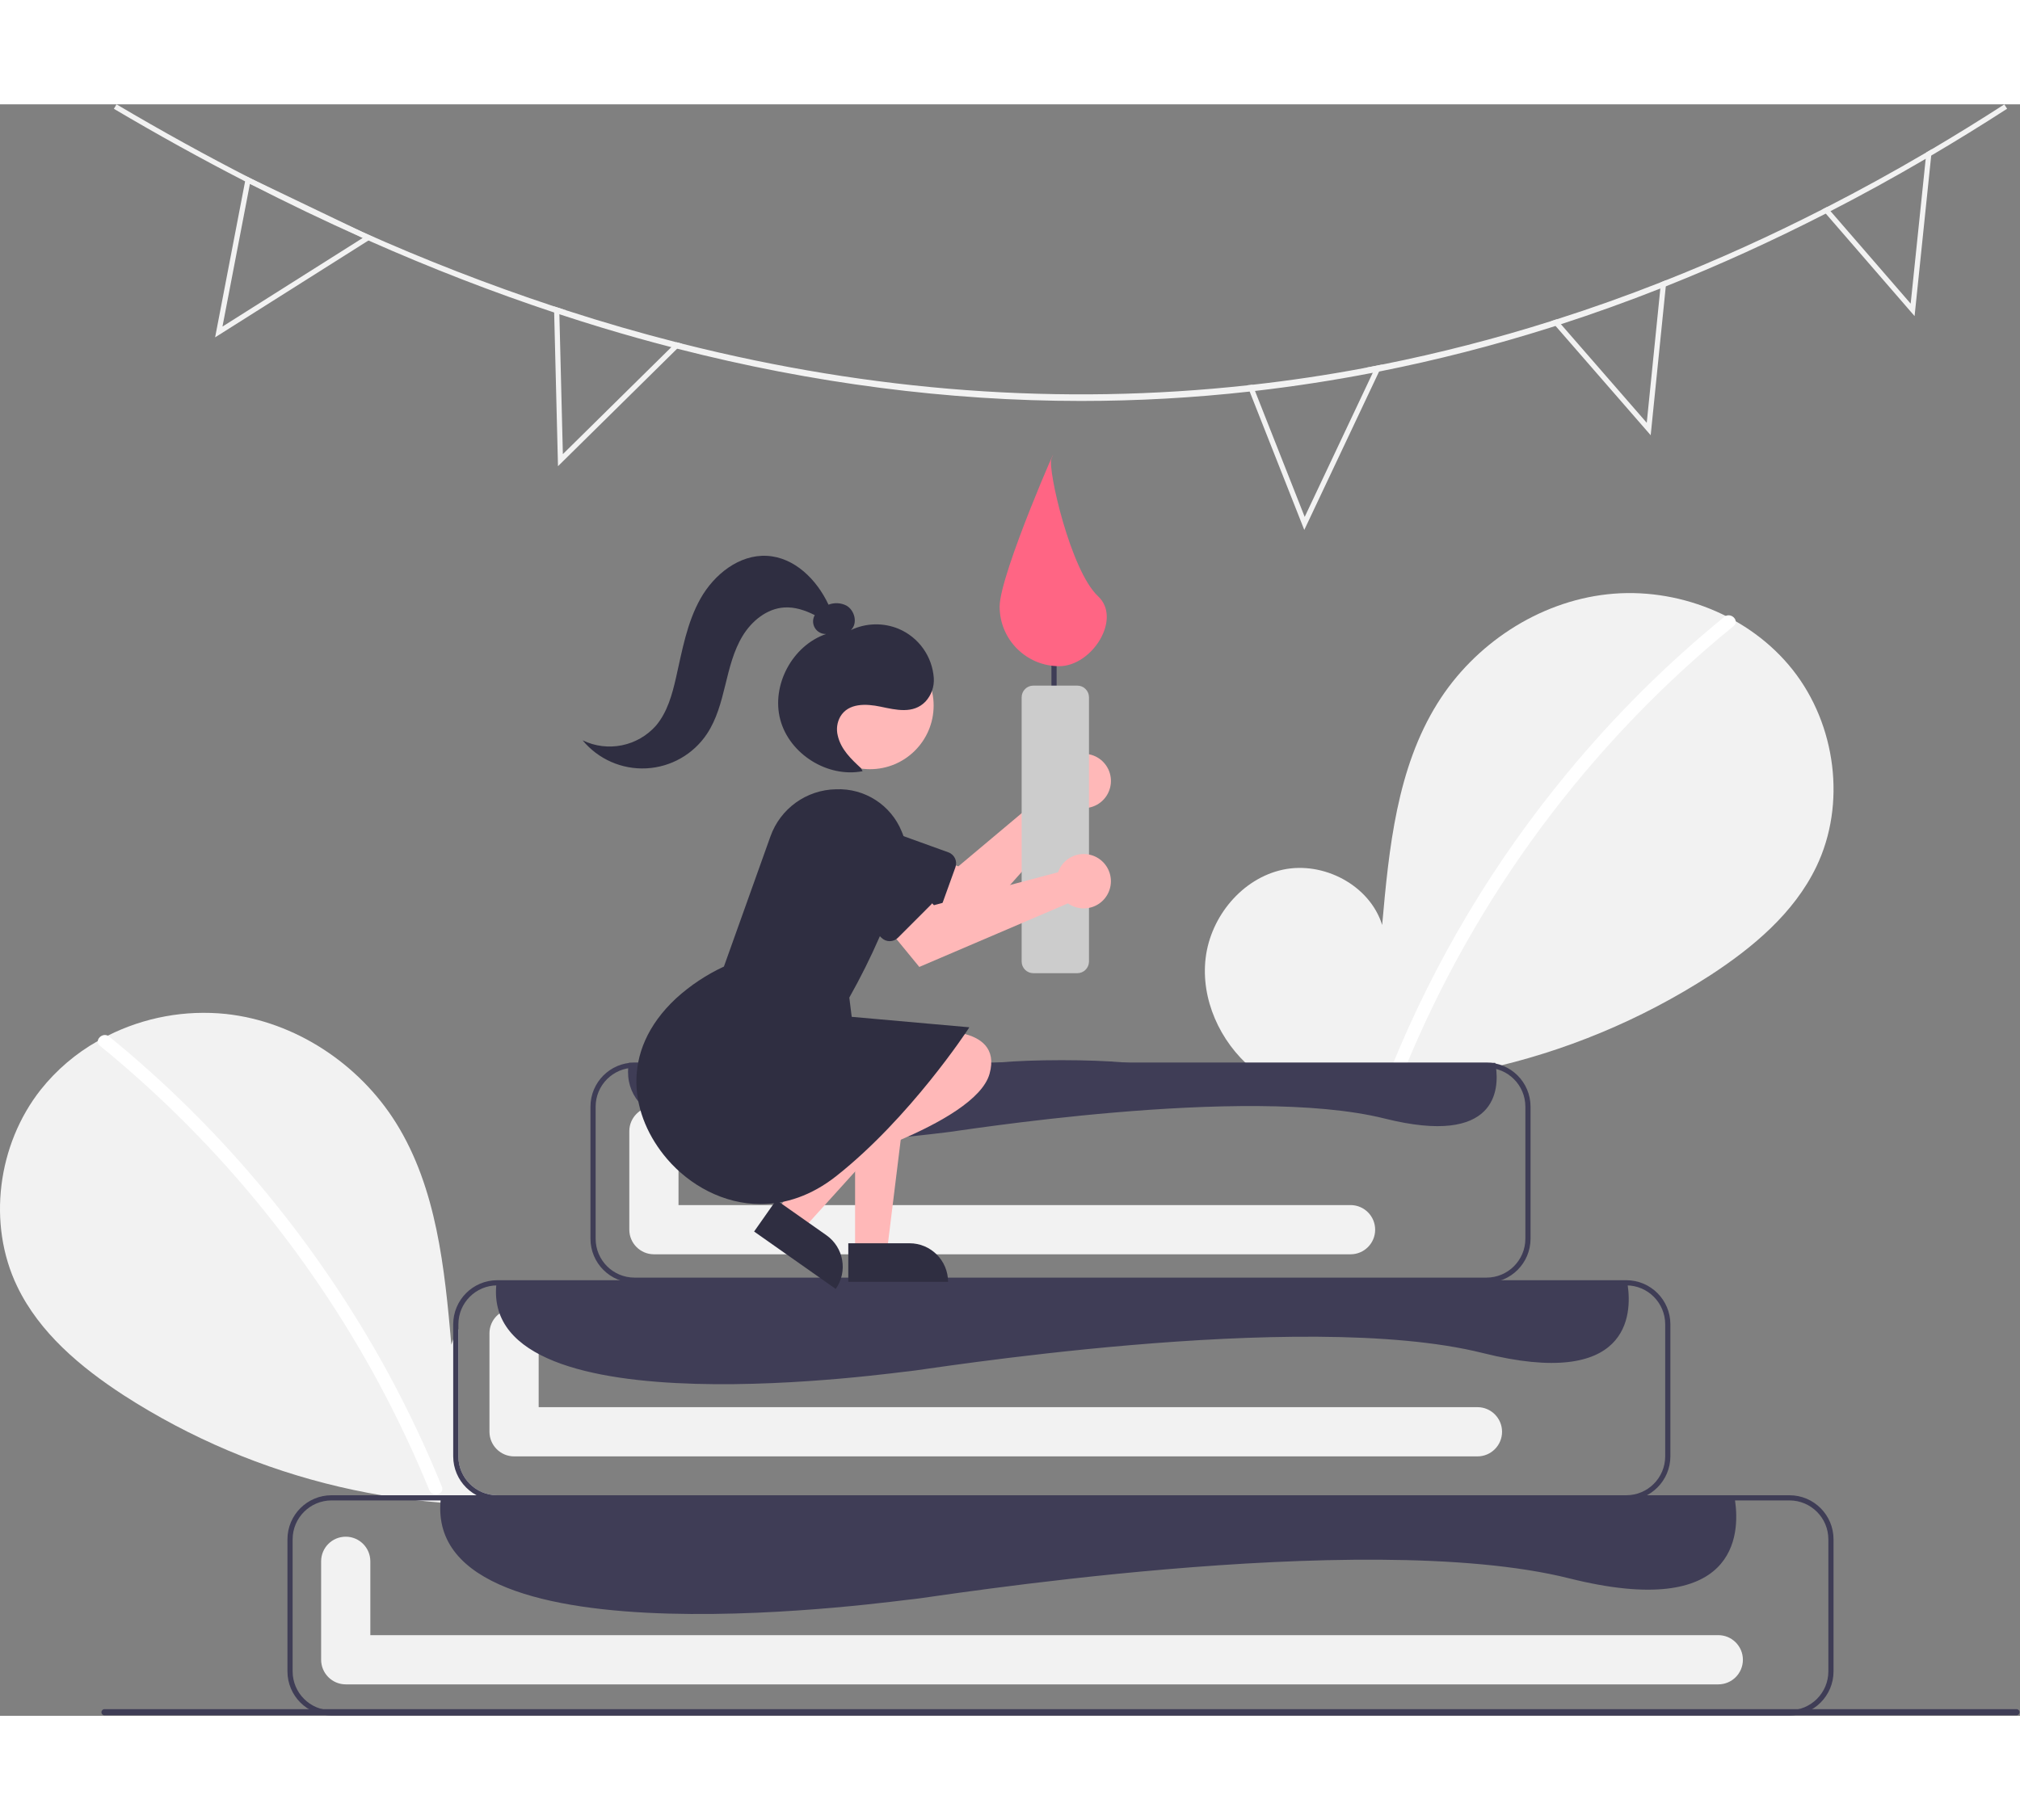 <?xml version="1.0" encoding="UTF-8"?>
<svg xmlns="http://www.w3.org/2000/svg" xmlns:xlink="http://www.w3.org/1999/xlink" width="780px" height="703px" viewBox="0 0 881 703" version="1.1">
<rect x="0" y="0" width="881" height="703" fill="#808080" stroke="none"/>
<g id="surface1">
<path style=" stroke:none;fill-rule:nonzero;fill:rgb(94.902%,94.902%,94.902%);fill-opacity:1;" d="M 875.379 1.922 C 864.391 9.02 853.355 15.832 842.273 22.355 C 841.473 22.832 840.672 23.305 839.871 23.77 C 826.09 31.84 812.254 39.449 798.359 46.598 C 797.672 46.961 796.984 47.312 796.293 47.66 C 773.117 59.527 749.855 70.113 726.516 79.41 C 725.723 79.727 724.934 80.043 724.141 80.348 C 709.695 86.043 695.242 91.234 680.781 95.922 C 680.004 96.172 679.211 96.43 678.434 96.668 C 677.539 96.961 676.648 97.246 675.754 97.527 C 651.359 105.234 626.562 111.594 601.469 116.57 C 600.543 116.754 599.629 116.934 598.711 117.113 C 581.645 120.414 564.527 123.051 547.355 125.027 C 546.574 125.129 545.809 125.219 545.027 125.297 C 520.629 128.027 496.094 129.398 471.543 129.398 C 413.648 129.398 354.508 121.738 295.332 106.59 C 294.484 106.375 293.637 106.16 292.793 105.926 C 282.805 103.348 272.816 100.547 262.824 97.527 C 256.559 95.629 250.27 93.645 243.965 91.57 C 243.207 91.32 242.449 91.074 241.691 90.812 C 214.879 81.918 187.879 71.445 160.699 59.395 C 159.875 59.031 159.047 58.66 158.211 58.285 C 141.848 50.984 125.441 43.117 109 34.688 C 108.301 34.336 107.602 33.973 106.898 33.602 C 87.836 23.793 68.758 13.238 49.668 1.945 L 50.82 0 C 70.574 11.688 90.293 22.562 109.973 32.629 L 110.027 32.652 C 125.91 40.789 141.766 48.391 157.59 55.461 C 185.035 67.762 213.082 78.668 241.625 88.137 C 243.512 88.758 245.387 89.379 247.273 89.965 C 263.199 95.121 279.098 99.719 294.973 103.766 C 295.828 103.992 296.676 104.207 297.535 104.422 C 380.652 125.375 462.793 131.43 543.953 122.586 C 544.734 122.516 545.504 122.426 546.281 122.324 C 562.445 120.527 578.559 118.125 594.625 115.113 C 597.391 114.594 600.16 114.062 602.926 113.496 C 627.805 108.523 652.391 102.195 676.578 94.543 C 677.359 94.293 678.148 94.047 678.93 93.785 C 694.145 88.938 709.309 83.539 724.426 77.59 C 725.215 77.273 726.008 76.969 726.797 76.652 C 749.555 67.621 772.203 57.359 794.734 45.863 C 795.426 45.527 796.113 45.176 796.801 44.801 C 811.305 37.375 825.754 29.434 840.152 20.977 C 840.965 20.512 841.766 20.039 842.57 19.555 C 853.129 13.312 863.66 6.805 874.16 0.023 Z M 875.379 1.922 "/>
<path style=" stroke:none;fill-rule:nonzero;fill:rgb(94.902%,94.902%,94.902%);fill-opacity:1;" d="M 157.59 55.461 L 110.027 32.652 L 109.973 32.629 L 107.328 31.363 L 106.898 33.602 L 93.82 101.652 L 160.699 59.395 L 162.898 58.004 Z M 97.027 96.949 L 109 34.688 L 109 34.664 L 158.234 58.273 L 158.211 58.285 Z M 97.027 96.949 "/>
<path style=" stroke:none;fill-rule:nonzero;fill:rgb(94.902%,94.902%,94.902%);fill-opacity:1;" d="M 294.973 103.766 L 292.793 105.926 L 245.488 152.59 L 243.965 91.57 L 243.906 89.176 L 247.273 89.965 C 245.387 89.379 243.512 88.758 241.625 88.137 L 241.691 90.812 L 243.363 157.859 L 295.332 106.59 L 297.535 104.422 C 296.676 104.207 295.828 103.992 294.973 103.766 Z M 294.973 103.766 "/>
<path style=" stroke:none;fill-rule:nonzero;fill:rgb(94.902%,94.902%,94.902%);fill-opacity:1;" d="M 594.625 115.113 L 599.953 114.469 L 598.711 117.113 L 569.031 179.977 L 547.355 125.027 L 546.281 122.324 C 545.504 122.426 544.734 122.516 543.953 122.586 L 545.027 125.297 L 568.848 185.66 L 601.469 116.57 L 602.926 113.496 C 600.16 114.062 597.391 114.594 594.625 115.113 Z M 594.625 115.113 "/>
<path style=" stroke:none;fill-rule:nonzero;fill:rgb(94.902%,94.902%,94.902%);fill-opacity:1;" d="M 724.426 77.59 L 724.141 80.348 L 718.211 138.926 L 680.781 95.922 L 678.93 93.785 C 678.148 94.047 677.359 94.293 676.578 94.543 L 678.434 96.668 L 719.93 144.352 L 726.516 79.41 L 726.797 76.652 C 726.008 76.969 725.215 77.273 724.426 77.59 Z M 724.426 77.59 "/>
<path style=" stroke:none;fill-rule:nonzero;fill:rgb(94.902%,94.902%,94.902%);fill-opacity:1;" d="M 840.152 20.977 L 839.871 23.77 L 833.316 86.949 L 798.359 46.598 L 796.801 44.801 C 796.113 45.176 795.426 45.527 794.734 45.863 L 796.293 47.66 L 835.023 92.375 L 842.273 22.355 L 842.57 19.555 C 841.766 20.039 840.965 20.512 840.152 20.977 Z M 840.152 20.977 "/>
<path style=" stroke:none;fill-rule:nonzero;fill:rgb(94.902%,94.902%,94.902%);fill-opacity:1;" d="M 545.91 420.566 C 532.051 408.848 523.629 390.332 525.84 372.309 C 528.047 354.281 541.723 337.711 559.461 333.883 C 577.203 330.055 597.426 340.652 602.812 357.992 C 605.777 324.559 609.195 289.727 626.961 261.258 C 643.043 235.477 670.902 217.031 701.094 213.73 C 731.285 210.43 763.074 222.895 781.902 246.738 C 800.734 270.586 805.344 305.254 792.156 332.629 C 782.441 352.797 764.543 367.805 745.789 380.016 C 685.191 419.141 612.512 435.051 541.125 424.82 Z M 545.91 420.566 "/>
<path style=" stroke:none;fill-rule:nonzero;fill:rgb(100%,100%,100%);fill-opacity:1;" d="M 752.047 223.586 C 727.137 243.891 704.281 266.598 683.816 291.383 C 651.785 330.039 625.867 373.379 606.965 419.895 C 605.578 423.285 611.086 424.766 612.453 421.41 C 643.387 345.812 692.766 279.184 756.074 227.613 C 758.918 225.297 754.867 221.289 752.047 223.586 Z M 752.047 223.586 "/>
<path style=" stroke:none;fill-rule:nonzero;fill:rgb(94.902%,94.902%,94.902%);fill-opacity:1;" d="M 258.551 607.914 C 255.727 608.332 252.895 608.707 250.059 609.031 C 181.328 616.859 112.016 600.633 53.887 563.113 C 35.137 550.906 17.234 535.895 7.523 515.723 C -5.672 488.348 -1.051 453.684 17.777 429.836 C 24.633 421.227 33.082 414.02 42.66 408.609 C 44.086 407.785 45.531 407.016 46.996 406.281 C 62.934 398.262 80.836 394.977 98.582 396.82 C 128.773 400.121 156.637 418.578 172.723 444.348 C 190.477 472.816 193.898 507.652 196.859 541.082 C 197.094 540.316 197.367 539.559 197.66 538.824 C 198.285 537.25 199.043 535.73 199.918 534.281 L 199.918 589.82 C 199.93 599.176 207.508 606.762 216.863 606.773 L 257.262 606.773 Z M 258.551 607.914 "/>
<path style=" stroke:none;fill-rule:nonzero;fill:rgb(100%,100%,100%);fill-opacity:1;" d="M 47.629 406.68 C 72.543 426.984 95.395 449.695 115.863 474.48 C 136.332 499.238 154.352 525.926 169.672 554.168 C 178.234 570.012 185.926 586.309 192.715 602.988 C 194.098 606.383 188.59 607.859 187.223 604.504 C 175.199 575.098 160.328 546.938 142.816 520.43 C 125.391 494.023 105.445 469.367 83.258 446.809 C 70.711 434.059 57.473 422.008 43.602 410.711 C 40.762 408.395 44.809 404.383 47.629 406.68 Z M 47.629 406.68 "/>
<path style=" stroke:none;fill-rule:nonzero;fill:rgb(94.902%,94.902%,94.902%);fill-opacity:1;" d="M 589.027 480.188 L 295.926 480.188 L 295.926 447.977 C 295.926 442.047 291.121 437.238 285.195 437.238 C 279.27 437.238 274.465 442.047 274.465 447.977 L 274.465 490.926 C 274.484 496.848 279.277 501.645 285.195 501.66 L 589.027 501.66 C 594.953 501.66 599.758 496.855 599.758 490.926 C 599.758 484.996 594.953 480.188 589.027 480.188 Z M 589.027 480.188 "/>
<path style=" stroke:none;fill-rule:nonzero;fill:rgb(24.706%,23.922%,33.725%);fill-opacity:1;" d="M 879.473 702.773 L 45.578 702.773 C 44.836 702.77 44.238 702.168 44.238 701.426 C 44.238 700.684 44.836 700.082 45.578 700.082 L 879.473 700.082 C 880.215 700.082 880.812 700.684 880.812 701.426 C 880.812 702.168 880.215 702.77 879.473 702.773 Z M 879.473 702.773 "/>
<path style=" stroke:none;fill-rule:nonzero;fill:rgb(24.706%,23.922%,33.725%);fill-opacity:1;" d="M 780.473 606.773 L 144.574 606.773 C 133.977 606.789 125.387 615.383 125.371 625.988 L 125.371 683.629 C 125.387 694.234 133.977 702.828 144.574 702.84 L 780.473 702.84 C 791.074 702.828 799.66 694.234 799.676 683.629 L 799.676 625.988 C 799.66 615.383 791.074 606.789 780.473 606.773 Z M 797.418 683.629 C 797.406 692.984 789.828 700.57 780.473 700.582 L 144.574 700.582 C 135.223 700.57 127.641 692.984 127.629 683.629 L 127.629 625.988 C 127.641 616.629 135.223 609.043 144.574 609.031 L 780.473 609.031 C 789.828 609.043 797.406 616.629 797.418 625.988 Z M 797.418 683.629 "/>
<path style=" stroke:none;fill-rule:nonzero;fill:rgb(94.902%,94.902%,94.902%);fill-opacity:1;" d="M 749.414 667.805 L 161.516 667.805 L 161.516 635.594 C 161.516 629.664 156.711 624.855 150.785 624.855 C 144.859 624.855 140.055 629.664 140.055 635.594 L 140.055 678.543 C 140.074 684.465 144.867 689.262 150.785 689.277 L 749.414 689.277 C 755.34 689.277 760.145 684.473 760.145 678.543 C 760.145 672.613 755.34 667.805 749.414 667.805 Z M 749.414 667.805 "/>
<path style=" stroke:none;fill-rule:nonzero;fill:rgb(94.902%,94.902%,94.902%);fill-opacity:1;" d="M 644.371 568.344 L 234.934 568.344 L 234.934 536.133 C 234.934 530.203 230.129 525.395 224.203 525.395 C 218.277 525.395 213.473 530.203 213.473 536.133 L 213.473 579.082 C 213.492 585.004 218.285 589.801 224.203 589.82 L 644.371 589.82 C 650.297 589.82 655.102 585.012 655.102 579.082 C 655.102 573.152 650.297 568.344 644.371 568.344 Z M 644.371 568.344 "/>
<path style=" stroke:none;fill-rule:nonzero;fill:rgb(24.706%,23.922%,33.725%);fill-opacity:1;" d="M 684.379 643.02 C 594.02 620.414 402.004 652.062 398.617 652.062 C 395.309 652.062 185.246 683.312 192.168 609.031 C 192.238 608.289 192.328 607.543 192.441 606.773 L 756.316 606.773 C 756.449 607.441 756.586 608.195 756.711 609.031 C 758.891 623.762 757.816 661.395 684.379 643.02 Z M 684.379 643.02 "/>
<path style=" stroke:none;fill-rule:nonzero;fill:rgb(24.706%,23.922%,33.725%);fill-opacity:1;" d="M 709.316 512.965 L 216.859 512.965 C 206.262 512.98 197.676 521.574 197.66 532.18 L 197.66 589.82 C 197.684 600.422 206.266 609.008 216.859 609.031 L 709.316 609.031 C 719.906 608.992 728.48 600.414 728.52 589.82 L 728.52 532.18 C 728.504 521.574 719.914 512.98 709.316 512.965 Z M 726.258 589.82 C 726.238 599.176 718.664 606.754 709.316 606.773 L 216.859 606.773 C 207.512 606.754 199.938 599.176 199.918 589.82 L 199.918 532.18 C 199.93 522.82 207.508 515.234 216.859 515.223 L 709.316 515.223 C 718.668 515.234 726.246 522.82 726.258 532.18 Z M 726.258 589.82 "/>
<path style=" stroke:none;fill-rule:nonzero;fill:rgb(24.706%,23.922%,33.725%);fill-opacity:1;" d="M 646.664 544.723 C 567.688 524.965 399.855 552.629 396.895 552.629 C 394.004 552.629 210.395 579.941 216.449 515.02 C 216.508 514.367 216.586 513.715 216.684 513.043 L 709.543 513.043 C 709.66 513.625 709.781 514.289 709.887 515.02 C 711.793 527.891 710.855 560.789 646.664 544.723 Z M 646.664 544.723 "/>
<path style=" stroke:none;fill-rule:nonzero;fill:rgb(24.706%,23.922%,33.725%);fill-opacity:1;" d="M 648.324 514.094 L 276.723 514.094 C 266.125 514.082 257.535 505.488 257.523 494.879 L 257.523 437.238 C 257.535 426.633 266.125 418.035 276.723 418.023 L 648.324 418.023 C 658.926 418.035 667.516 426.633 667.527 437.238 L 667.527 494.879 C 667.516 505.488 658.926 514.082 648.324 514.094 Z M 276.723 420.285 C 267.371 420.297 259.793 427.879 259.781 437.238 L 259.781 494.879 C 259.793 504.238 267.371 511.824 276.723 511.832 L 648.324 511.832 C 657.68 511.824 665.258 504.238 665.27 494.879 L 665.27 437.238 C 665.258 427.879 657.68 420.297 648.324 420.285 Z M 276.723 420.285 "/>
<path style=" stroke:none;fill-rule:nonzero;fill:rgb(24.706%,23.922%,33.725%);fill-opacity:1;" d="M 603.914 442.441 C 543.352 427.289 414.656 448.5 412.387 448.5 C 410.168 448.5 269.379 469.445 274.02 419.664 C 274.062 419.164 274.125 418.664 274.199 418.148 L 652.129 418.148 C 652.219 418.594 652.309 419.102 652.395 419.664 C 653.855 429.531 653.137 454.758 603.914 442.441 Z M 603.914 442.441 "/>
<path style=" stroke:none;fill-rule:nonzero;fill:rgb(24.706%,23.922%,33.725%);fill-opacity:1;" d="M 501.402 420.363 C 501.402 418.492 484.207 416.973 462.996 416.973 C 441.789 416.973 424.594 418.492 424.594 420.363 C 424.594 422.238 441.789 423.754 462.996 423.754 C 484.207 423.754 501.402 422.238 501.402 420.363 Z M 501.402 420.363 "/>
<path style=" stroke:none;fill-rule:nonzero;fill:rgb(100%,72.157%,72.157%);fill-opacity:1;" d="M 460.832 294.512 C 460.801 295.137 460.82 295.762 460.887 296.383 L 417.98 332.418 L 405.184 327.781 L 395.668 346.188 L 423.645 359.512 L 470.551 306.84 C 475.402 307.723 480.289 305.508 482.828 301.281 C 485.367 297.051 485.027 291.695 481.977 287.82 C 478.922 283.949 473.793 282.371 469.094 283.859 C 464.395 285.344 461.105 289.586 460.832 294.512 Z M 460.832 294.512 "/>
<path style=" stroke:none;fill-rule:nonzero;fill:rgb(18.431%,18.039%,25.49%);fill-opacity:1;" d="M 403.285 355.02 L 361.852 340.055 C 353.922 337.199 349.812 328.449 352.676 320.516 C 355.535 312.586 364.281 308.48 372.207 311.352 L 413.641 326.316 C 416.277 327.27 417.648 330.184 416.695 332.824 L 409.793 351.961 C 408.836 354.602 405.926 355.969 403.285 355.02 Z M 403.285 355.02 "/>
<path style=" stroke:none;fill-rule:nonzero;fill:rgb(24.706%,23.922%,33.725%);fill-opacity:1;" d="M 459.703 266.574 C 459.078 266.574 458.57 266.07 458.57 265.445 L 458.57 223.625 C 458.57 223.004 459.078 222.496 459.703 222.496 C 460.324 222.496 460.832 223.004 460.832 223.625 L 460.832 265.445 C 460.832 266.07 460.324 266.574 459.703 266.574 Z M 459.703 266.574 "/>
<path style=" stroke:none;fill-rule:nonzero;fill:rgb(100%,39.608%,51.765%);fill-opacity:1;" d="M 478.902 214.586 C 489.414 224.355 476.309 245.102 461.961 245.102 C 447.613 245.102 435.98 233.461 435.98 219.105 C 435.98 204.75 464.059 141.418 458.57 154.684 C 456.82 158.918 466.867 203.395 478.902 214.586 Z M 478.902 214.586 "/>
<path style=" stroke:none;fill-rule:nonzero;fill:rgb(80%,80%,80%);fill-opacity:1;" d="M 469.867 379.031 L 450.664 379.031 C 447.859 379.027 445.586 376.754 445.582 373.945 L 445.582 258.664 C 445.586 255.855 447.859 253.582 450.664 253.578 L 469.867 253.578 C 472.672 253.582 474.945 255.855 474.949 258.664 L 474.949 373.945 C 474.945 376.754 472.672 379.027 469.867 379.031 Z M 469.867 379.031 "/>
<path style=" stroke:none;fill-rule:nonzero;fill:rgb(100%,72.157%,72.157%);fill-opacity:1;" d="M 372.941 500.809 L 386.789 500.809 L 393.375 447.363 L 372.938 447.363 Z M 372.941 500.809 "/>
<path style=" stroke:none;fill-rule:nonzero;fill:rgb(18.431%,18.039%,25.49%);fill-opacity:1;" d="M 413.492 513.672 L 369.973 513.676 L 369.973 496.852 L 396.68 496.848 C 405.965 496.848 413.492 504.383 413.492 513.672 Z M 413.492 513.672 "/>
<path style=" stroke:none;fill-rule:nonzero;fill:rgb(100%,72.157%,72.157%);fill-opacity:1;" d="M 338.719 482.91 L 350.047 490.879 L 386.156 450.949 L 369.438 439.188 Z M 338.719 482.91 "/>
<path style=" stroke:none;fill-rule:nonzero;fill:rgb(18.431%,18.039%,25.49%);fill-opacity:1;" d="M 364.496 516.773 L 328.895 491.727 L 338.566 477.965 L 360.414 493.332 C 368.008 498.676 369.836 509.172 364.496 516.773 Z M 364.496 516.773 "/>
<path style=" stroke:none;fill-rule:nonzero;fill:rgb(100%,72.157%,72.157%);fill-opacity:1;" d="M 403.238 404.531 C 403.238 404.531 437.797 400.453 431.594 422.891 C 425.391 445.328 356.277 464.707 356.277 464.707 Z M 403.238 404.531 "/>
<path style=" stroke:none;fill-rule:nonzero;fill:rgb(100%,72.157%,72.157%);fill-opacity:1;" d="M 407.195 262.277 C 407.195 277.609 394.777 290.039 379.457 290.039 C 364.133 290.039 351.715 277.609 351.715 262.277 C 351.715 246.945 364.133 234.52 379.457 234.52 C 394.777 234.52 407.195 246.945 407.195 262.277 Z M 407.195 262.277 "/>
<path style=" stroke:none;fill-rule:nonzero;fill:rgb(18.431%,18.039%,25.49%);fill-opacity:1;" d="M 290.984 460.113 C 275.199 441.723 269.676 413.492 294.852 390.016 C 301.066 384.359 308.105 379.684 315.727 376.141 L 336.016 319.367 C 340.332 307.227 351.715 299.031 364.59 298.801 C 377.098 298.258 388.594 305.656 393.293 317.27 C 395.77 323.035 396.055 329.512 394.09 335.473 C 388.051 354.293 380.117 372.453 370.418 389.672 L 371.465 398.07 L 422.75 402.629 L 422.27 403.406 C 422.02 403.812 396.922 442.078 364.812 467.477 C 353.836 476.164 342.484 479.762 331.77 479.762 C 315.52 479.758 300.742 471.484 290.984 460.113 Z M 290.984 460.113 "/>
<path style=" stroke:none;fill-rule:nonzero;fill:rgb(100%,72.157%,72.157%);fill-opacity:1;" d="M 462.219 333.277 C 461.93 333.828 461.68 334.406 461.477 334.996 L 407.332 349.363 L 397.719 339.727 L 381.289 352.34 L 400.949 376.301 L 465.781 348.574 C 469.797 351.434 475.164 351.508 479.258 348.762 C 483.352 346.016 485.32 341.02 484.199 336.215 C 483.082 331.414 479.109 327.801 474.227 327.148 C 469.34 326.496 464.559 328.938 462.219 333.277 Z M 462.219 333.277 "/>
<path style=" stroke:none;fill-rule:nonzero;fill:rgb(18.431%,18.039%,25.49%);fill-opacity:1;" d="M 384.43 363.574 L 353.281 332.402 C 347.32 326.445 347.32 316.781 353.277 310.82 C 359.234 304.859 368.895 304.863 374.848 310.824 L 405.996 341.996 C 407.98 343.98 407.98 347.199 405.996 349.188 L 391.617 363.574 C 389.633 365.555 386.418 365.555 384.43 363.574 Z M 384.43 363.574 "/>
<path style=" stroke:none;fill-rule:nonzero;fill:rgb(18.431%,18.039%,25.49%);fill-opacity:1;" d="M 286.145 270.988 C 291.055 265.137 293.16 257.48 294.852 250.031 C 297.531 238.246 299.605 226.055 305.559 215.539 C 311.512 205.02 322.449 196.305 334.512 196.969 C 346.508 197.625 356.203 207.281 361.348 218.27 C 363.867 217.289 366.688 217.426 369.102 218.641 C 372.812 220.676 374.199 226.453 371.109 229.344 C 377.676 226.215 385.266 226.027 391.98 228.824 C 400.684 232.531 406.586 240.805 407.262 250.246 C 407.523 254.047 406.199 257.785 403.605 260.57 C 398.281 266.055 390.754 264.164 384.059 262.766 C 377.738 261.445 370.035 261.09 366.477 267.117 C 365.07 269.629 364.68 272.582 365.375 275.375 C 366.742 281.395 371.191 285.586 375.512 289.598 L 376.219 290.91 C 360.969 293.887 344.312 283.461 340.312 268.438 C 336.312 253.414 345.574 236.082 360.285 231.07 C 358.293 231.133 356.422 230.109 355.395 228.398 C 354.371 226.688 354.352 224.555 355.348 222.824 C 351.113 220.707 346.664 219.188 342 219.492 C 334.402 219.992 327.828 225.402 323.875 231.914 C 319.922 238.426 318.129 245.98 316.316 253.383 C 314.504 260.781 312.539 268.324 308.312 274.66 C 302.375 283.559 292.582 289.125 281.902 289.672 C 271.227 290.223 260.914 285.688 254.098 277.441 C 265.016 282.738 278.125 280.098 286.145 270.988 Z M 286.145 270.988 "/>
</g>
</svg>
